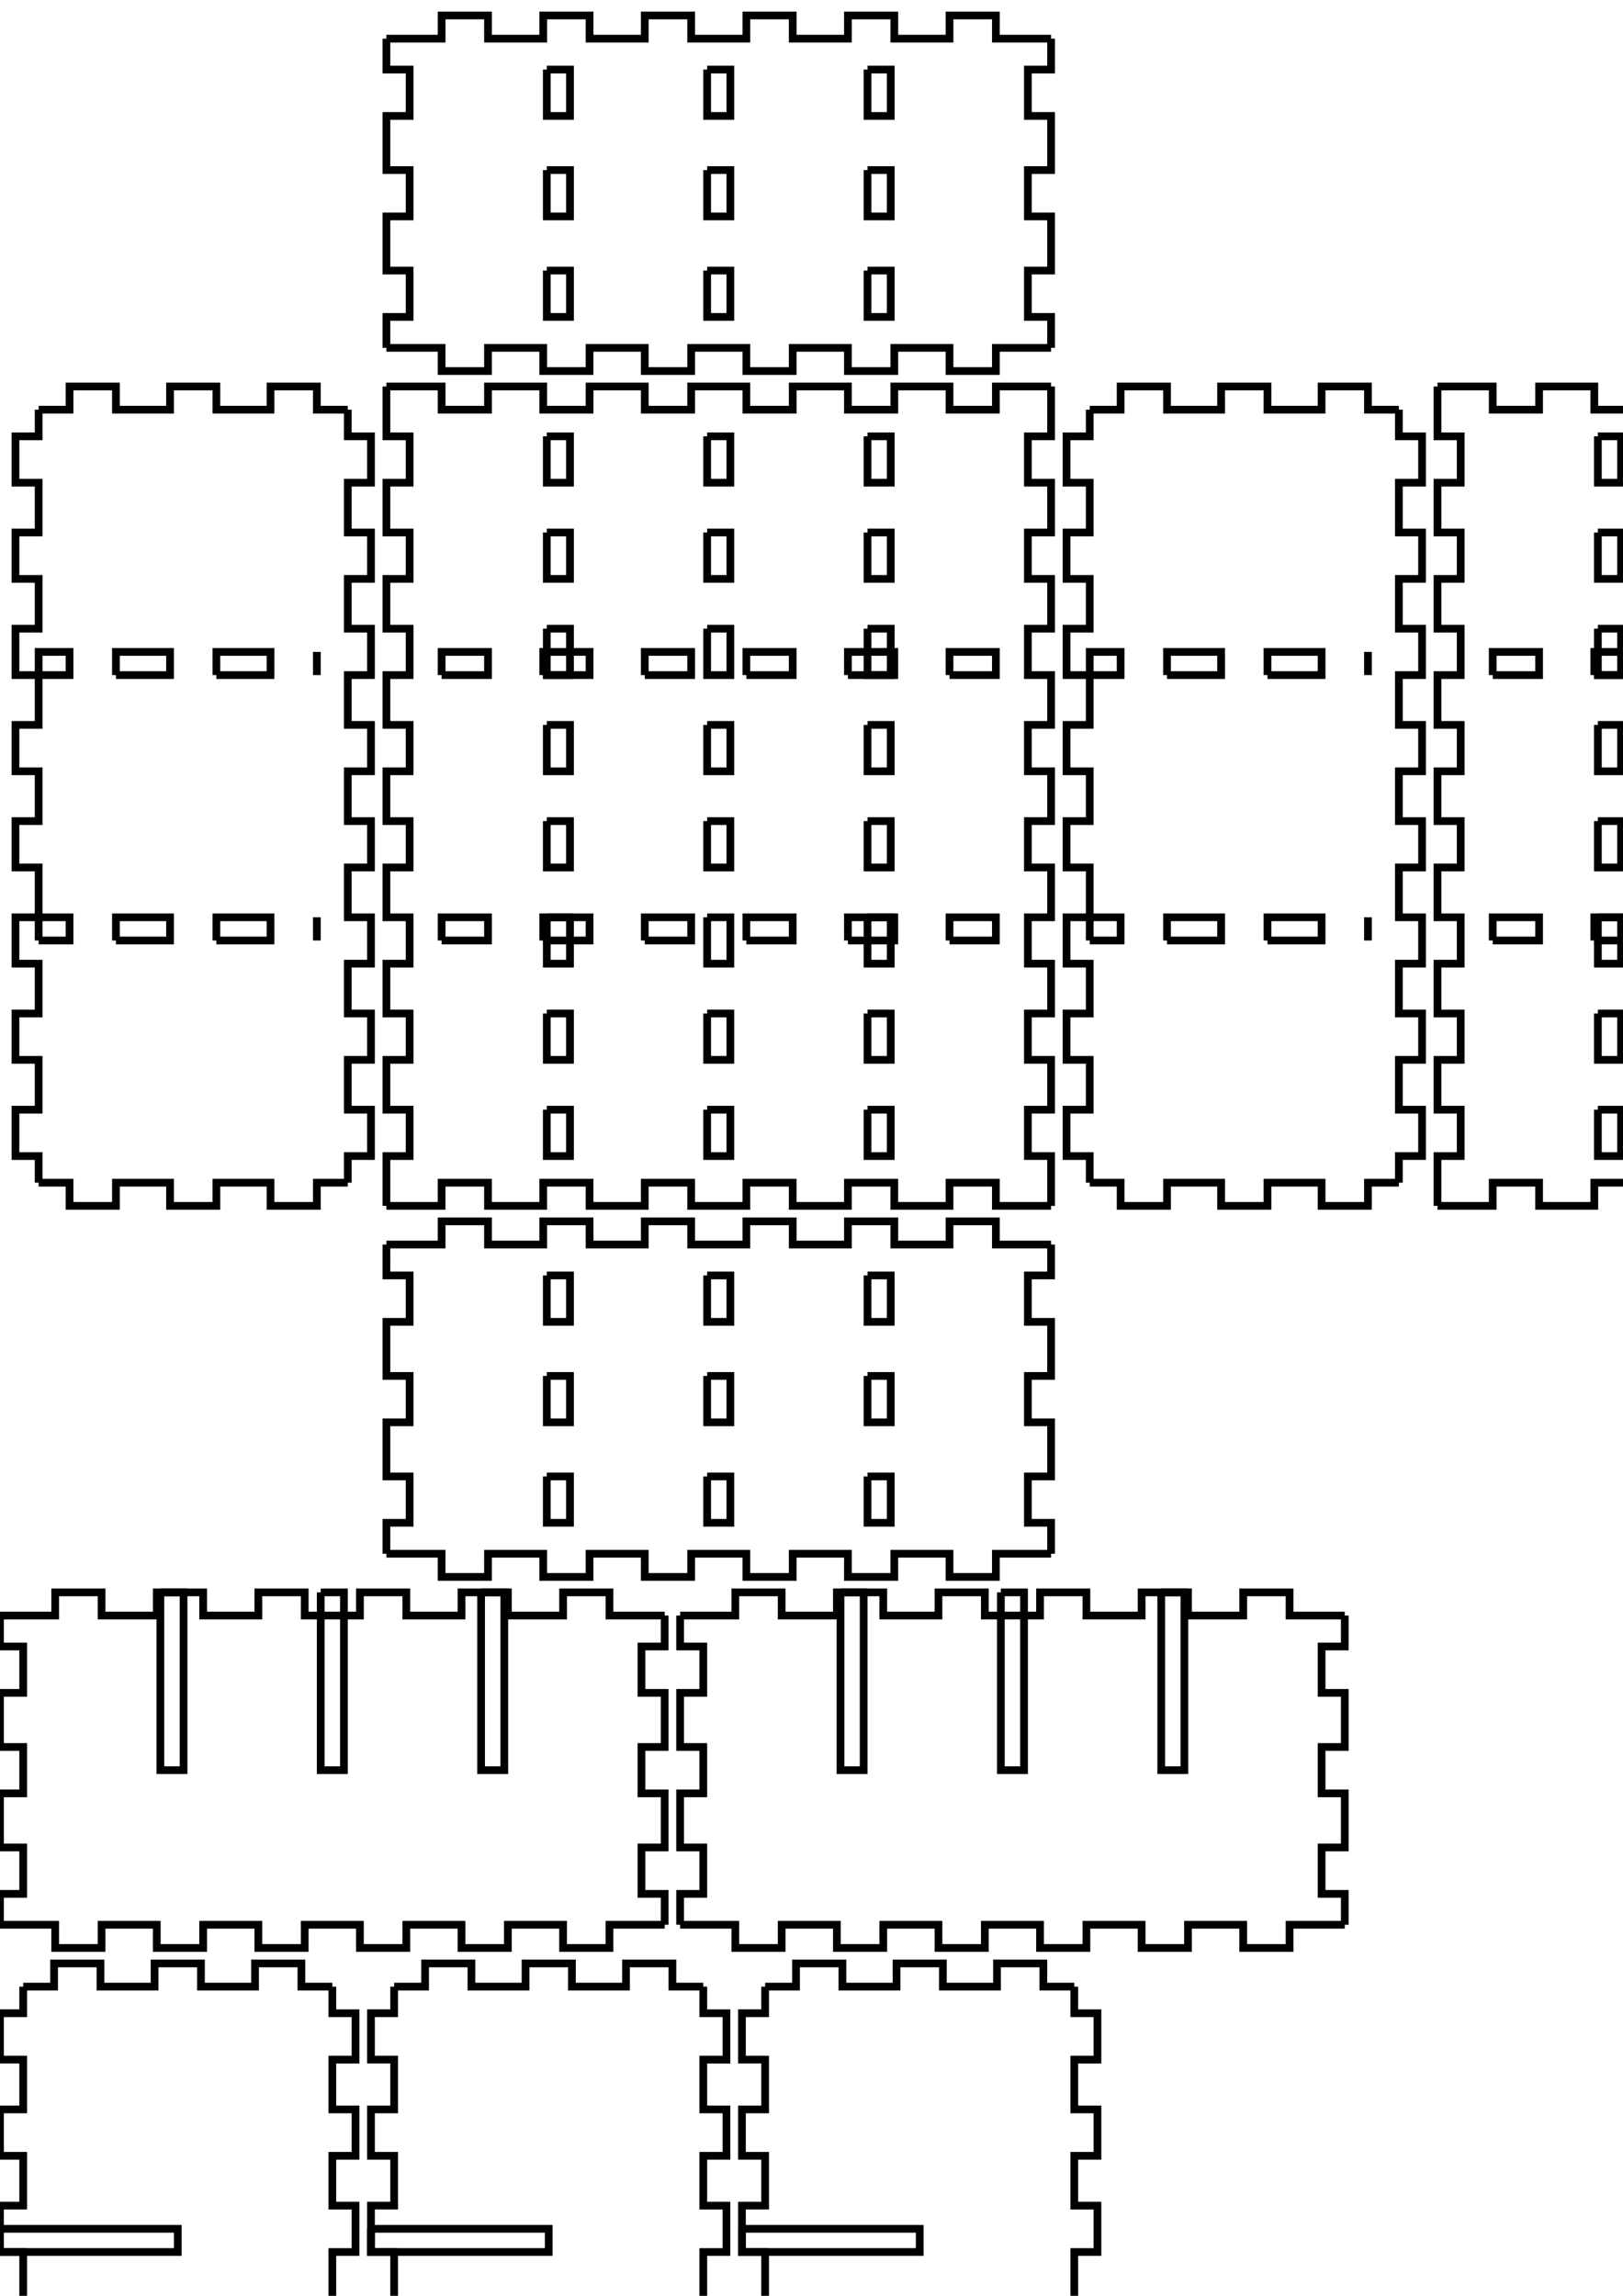 <!-- Created with Inkscape (http://www.inkscape.org/) -->
<svg xmlns:inkscape="http://www.inkscape.org/namespaces/inkscape" xmlns:sodipodi="http://sodipodi.sourceforge.net/DTD/sodipodi-0.dtd" xmlns="http://www.w3.org/2000/svg" xmlns:svg="http://www.w3.org/2000/svg" width="210mm" height="297mm" viewBox="0 0 210 297" version="1.1" id="svg5" inkscape:version="1.1.2 (0a00cf5339, 2022-02-04)" sodipodi:docname="blank.svg">
  <sodipodi:namedview id="namedview7" pagecolor="#ffffff" bordercolor="#666666" borderopacity="1.0" inkscape:pageshadow="2" inkscape:pageopacity="0.0" inkscape:pagecheckerboard="0" inkscape:document-units="mm" showgrid="false" inkscape:zoom="0.64052329" inkscape:cx="397.33138" inkscape:cy="561.25984" inkscape:window-width="2086" inkscape:window-height="1376" inkscape:window-x="0" inkscape:window-y="0" inkscape:window-maximized="1" inkscape:current-layer="layer1"/>
  <defs id="defs2"/>
  <g inkscape:label="Layer 1" inkscape:groupmode="layer" id="layer1">
    <g id="piece_001">
      <path id="side_001" style="fill:none;stroke:#000000;stroke-width:1" d="m 50 161 l 7.143 0 l 0 -3 l 6 0 l 0 3 l 7.143 0 l 0 -3 l 6 0 l 0 3 l 7.143 0 l 0 -3 l 6 0 l 0 3 l 7.143 0 l 0 -3 l 6 0 l 0 3 l 7.143 0 l 0 -3 l 6 0 l 0 3 l 7.143 0 l 0 -3 l 6 0 l 0 3 l 7.143 0"/>
      <path id="side_002" style="fill:none;stroke:#000000;stroke-width:1" d="m 112.25 165 l 0 6 l 3 0 l 0 -6 l -3 0"/>
      <path id="side_003" style="fill:none;stroke:#000000;stroke-width:1" d="m 91.5 165 l 0 6 l 3 0 l 0 -6 l -3 0"/>
      <path id="side_004" style="fill:none;stroke:#000000;stroke-width:1" d="m 70.75 165 l 0 6 l 3 0 l 0 -6 l -3 0"/>
      <path id="side_005" style="fill:none;stroke:#000000;stroke-width:1" d="m 112.25 178 l 0 6 l 3 0 l 0 -6 l -3 0"/>
      <path id="side_006" style="fill:none;stroke:#000000;stroke-width:1" d="m 91.5 178 l 0 6 l 3 0 l 0 -6 l -3 0"/>
      <path id="side_007" style="fill:none;stroke:#000000;stroke-width:1" d="m 70.75 178 l 0 6 l 3 0 l 0 -6 l -3 0"/>
      <path id="side_008" style="fill:none;stroke:#000000;stroke-width:1" d="m 112.25 191 l 0 6 l 3 0 l 0 -6 l -3 0"/>
      <path id="side_009" style="fill:none;stroke:#000000;stroke-width:1" d="m 91.5 191 l 0 6 l 3 0 l 0 -6 l -3 0"/>
      <path id="side_010" style="fill:none;stroke:#000000;stroke-width:1" d="m 70.75 191 l 0 6 l 3 0 l 0 -6 l -3 0"/>
      <path id="side_011" style="fill:none;stroke:#000000;stroke-width:1" d="m 136 161 l 0 4 l -3 0 l 0 6 l 3 0 l 0 7 l -3 0 l 0 6 l 3 0 l 0 7 l -3 0 l 0 6 l 3 0 l 0 4"/>
      <path id="side_012" style="fill:none;stroke:#000000;stroke-width:1" d="m 136 201 l -7.143 0 l 0 3 l -6 0 l 0 -3 l -7.143 0 l 0 3 l -6 0 l 0 -3 l -7.143 0 l 0 3 l -6 0 l 0 -3 l -7.143 0 l 0 3 l -6 0 l 0 -3 l -7.143 0 l 0 3 l -6 0 l 0 -3 l -7.143 0 l 0 3 l -6 0 l 0 -3 l -7.143 0"/>
      <path id="side_013" style="fill:none;stroke:#000000;stroke-width:1" d="m 50 201 l 0 -4 l 3 0 l 0 -6 l -3 0 l 0 -7 l 3 0 l 0 -6 l -3 0 l 0 -7 l 3 0 l 0 -6 l -3 0 l 0 -4"/>
    </g>
    <g id="piece_002">
      <path id="side_014" style="fill:none;stroke:#000000;stroke-width:1" d="m 0 209 l 7.143 0 l 0 -3 l 6 0 l 0 3 l 7.143 0 l 0 -3 l 6 0 l 0 3 l 7.143 0 l 0 -3 l 6 0 l 0 3 l 7.143 0 l 0 -3 l 6 0 l 0 3 l 7.143 0 l 0 -3 l 6 0 l 0 3 l 7.143 0 l 0 -3 l 6 0 l 0 3 l 7.143 0"/>
      <path id="side_015" style="fill:none;stroke:#000000;stroke-width:1" d="m 62.25 206 l 0 23 l 3 0 l 0 -23 l -3 0"/>
      <path id="side_016" style="fill:none;stroke:#000000;stroke-width:1" d="m 41.5 206 l 0 23 l 3 0 l 0 -23 l -3 0"/>
      <path id="side_017" style="fill:none;stroke:#000000;stroke-width:1" d="m 20.75 206 l 0 23 l 3 0 l 0 -23 l -3 0"/>
      <path id="side_018" style="fill:none;stroke:#000000;stroke-width:1" d="m 86 209 l 0 4 l -3 0 l 0 6 l 3 0 l 0 7 l -3 0 l 0 6 l 3 0 l 0 7 l -3 0 l 0 6 l 3 0 l 0 4"/>
      <path id="side_019" style="fill:none;stroke:#000000;stroke-width:1" d="m 86 249 l -7.143 0 l 0 3 l -6 0 l 0 -3 l -7.143 0 l 0 3 l -6 0 l 0 -3 l -7.143 0 l 0 3 l -6 0 l 0 -3 l -7.143 0 l 0 3 l -6 0 l 0 -3 l -7.143 0 l 0 3 l -6 0 l 0 -3 l -7.143 0 l 0 3 l -6 0 l 0 -3 l -7.143 0"/>
      <path id="side_020" style="fill:none;stroke:#000000;stroke-width:1" d="m 0 249 l 0 -4 l 3 0 l 0 -6 l -3 0 l 0 -7 l 3 0 l 0 -6 l -3 0 l 0 -7 l 3 0 l 0 -6 l -3 0 l 0 -4"/>
    </g>
    <g id="piece_003">
      <path id="side_021" style="fill:none;stroke:#000000;stroke-width:1" d="m 88 209 l 7.143 0 l 0 -3 l 6 0 l 0 3 l 7.143 0 l 0 -3 l 6 0 l 0 3 l 7.143 0 l 0 -3 l 6 0 l 0 3 l 7.142 0 l 0 -3 l 6 0 l 0 3 l 7.143 0 l 0 -3 l 6 0 l 0 3 l 7.143 0 l 0 -3 l 6 0 l 0 3 l 7.143 0"/>
      <path id="side_022" style="fill:none;stroke:#000000;stroke-width:1" d="m 150.25 206 l 0 23 l 3 0 l 0 -23 l -3 0"/>
      <path id="side_023" style="fill:none;stroke:#000000;stroke-width:1" d="m 129.5 206 l 0 23 l 3 0 l 0 -23 l -3 0"/>
      <path id="side_024" style="fill:none;stroke:#000000;stroke-width:1" d="m 108.75 206 l 0 23 l 3 0 l 0 -23 l -3 0"/>
      <path id="side_025" style="fill:none;stroke:#000000;stroke-width:1" d="m 174 209 l 0 4 l -3 0 l 0 6 l 3 0 l 0 7 l -3 0 l 0 6 l 3 0 l 0 7 l -3 0 l 0 6 l 3 0 l 0 4"/>
      <path id="side_026" style="fill:none;stroke:#000000;stroke-width:1" d="m 174 249 l -7.143 0 l 0 3 l -6 0 l 0 -3 l -7.143 0 l 0 3 l -6 0 l 0 -3 l -7.143 0 l 0 3 l -6 0 l 0 -3 l -7.142 0 l 0 3 l -6 0 l 0 -3 l -7.143 0 l 0 3 l -6 0 l 0 -3 l -7.143 0 l 0 3 l -6 0 l 0 -3 l -7.143 0"/>
      <path id="side_027" style="fill:none;stroke:#000000;stroke-width:1" d="m 88 249 l 0 -4 l 3 0 l 0 -6 l -3 0 l 0 -7 l 3 0 l 0 -6 l -3 0 l 0 -7 l 3 0 l 0 -6 l -3 0 l 0 -4"/>
    </g>
    <g id="piece_004">
      <path id="side_028" style="fill:none;stroke:#000000;stroke-width:1" d="m 5 87.333 l 4 0 l 0 -3 l -4 0 l 0 3"/>
      <path id="side_029" style="fill:none;stroke:#000000;stroke-width:1" d="m 5 121.667 l 4 0 l 0 -3 l -4 0 l 0 3"/>
      <path id="side_030" style="fill:none;stroke:#000000;stroke-width:1" d="m 15 87.333 l 7 0 l 0 -3 l -7 0 l 0 3"/>
      <path id="side_031" style="fill:none;stroke:#000000;stroke-width:1" d="m 15 121.667 l 7 0 l 0 -3 l -7 0 l 0 3"/>
      <path id="side_032" style="fill:none;stroke:#000000;stroke-width:1" d="m 28 87.333 l 7 0 l 0 -3 l -7 0 l 0 3"/>
      <path id="side_033" style="fill:none;stroke:#000000;stroke-width:1" d="m 28 121.667 l 7 0 l 0 -3 l -7 0 l 0 3"/>
      <path id="side_034" style="fill:none;stroke:#000000;stroke-width:1" d="m 41 84.333 l 0 0 l 0 3 l 0 0 l 0 -3"/>
      <path id="side_035" style="fill:none;stroke:#000000;stroke-width:1" d="m 41 118.667 l 0 0 l 0 3 l 0 0 l 0 -3"/>
      <path id="side_036" style="fill:none;stroke:#000000;stroke-width:1" d="m 5 53 l 4 0 l 0 -3 l 6 0 l 0 3 l 7 0 l 0 -3 l 6 0 l 0 3 l 7 0 l 0 -3 l 6 0 l 0 3 l 4 0"/>
      <path id="side_037" style="fill:none;stroke:#000000;stroke-width:1" d="m 45 53 l 0 3.444 l 3 0 l 0 6 l -3 0 l 0 6.444 l 3 0 l 0 6 l -3 0 l 0 6.444 l 3 0 l 0 6 l -3 0 l 0 6.444 l 3 0 l 0 6 l -3 0 l 0 6.444 l 3 0 l 0 6 l -3 0 l 0 6.445 l 3 0 l 0 6 l -3 0 l 0 6.444 l 3 0 l 0 6 l -3 0 l 0 6.445 l 3 0 l 0 6 l -3 0 l 0 3.444"/>
      <path id="side_038" style="fill:none;stroke:#000000;stroke-width:1" d="m 45 153 l -4 0 l 0 3 l -6 0 l 0 -3 l -7 0 l 0 3 l -6 0 l 0 -3 l -7 0 l 0 3 l -6 0 l 0 -3 l -4 0"/>
      <path id="side_039" style="fill:none;stroke:#000000;stroke-width:1" d="m 5 153 l 0 -3.444 l -3 0 l 0 -6 l 3 0 l 0 -6.445 l -3 0 l 0 -6 l 3 0 l 0 -6.444 l -3 0 l 0 -6 l 3 0 l 0 -6.445 l -3 0 l 0 -6 l 3 0 l 0 -6.444 l -3 0 l 0 -6 l 3 0 l 0 -6.444 l -3 0 l 0 -6 l 3 0 l 0 -6.444 l -3 0 l 0 -6 l 3 0 l 0 -6.444 l -3 0 l 0 -6 l 3 0 l 0 -3.444"/>
    </g>
    <g id="piece_005">
      <path id="side_040" style="fill:none;stroke:#000000;stroke-width:1" d="m 0 288.333 l 23 0 l 0 3 l -23 0 l 0 -3"/>
      <path id="side_041" style="fill:none;stroke:#000000;stroke-width:1" d="m 0 322.667 l 23 0 l 0 3 l -23 0 l 0 -3"/>
      <path id="side_042" style="fill:none;stroke:#000000;stroke-width:1" d="m 3 257 l 4 0 l 0 -3 l 6 0 l 0 3 l 7 0 l 0 -3 l 6 0 l 0 3 l 7 0 l 0 -3 l 6 0 l 0 3 l 4 0"/>
      <path id="side_043" style="fill:none;stroke:#000000;stroke-width:1" d="m 43 257 l 0 3.444 l 3 0 l 0 6 l -3 0 l 0 6.445 l 3 0 l 0 6 l -3 0 l 0 6.444 l 3 0 l 0 6 l -3 0 l 0 6.445 l 3 0 l 0 6 l -3 0 l 0 6.444 l 3 0 l 0 6 l -3 0 l 0 6.445 l 3 0 l 0 6 l -3 0 l 0 6.444 l 3 0 l 0 6 l -3 0 l 0 6.445 l 3 0 l 0 6 l -3 0 l 0 3.444"/>
      <path id="side_044" style="fill:none;stroke:#000000;stroke-width:1" d="m 43 357 l -4 0 l 0 3 l -6 0 l 0 -3 l -7 0 l 0 3 l -6 0 l 0 -3 l -7 0 l 0 3 l -6 0 l 0 -3 l -4 0"/>
      <path id="side_045" style="fill:none;stroke:#000000;stroke-width:1" d="m 3 357 l 0 -3.444 l -3 0 l 0 -6 l 3 0 l 0 -6.445 l -3 0 l 0 -6 l 3 0 l 0 -6.444 l -3 0 l 0 -6 l 3 0 l 0 -6.445 l -3 0 l 0 -6 l 3 0 l 0 -6.444 l -3 0 l 0 -6 l 3 0 l 0 -6.445 l -3 0 l 0 -6 l 3 0 l 0 -6.444 l -3 0 l 0 -6 l 3 0 l 0 -6.445 l -3 0 l 0 -6 l 3 0 l 0 -3.444"/>
    </g>
    <g id="piece_006">
      <path id="side_046" style="fill:none;stroke:#000000;stroke-width:1" d="m 48 288.333 l 23 0 l 0 3 l -23 0 l 0 -3"/>
      <path id="side_047" style="fill:none;stroke:#000000;stroke-width:1" d="m 48 322.667 l 23 0 l 0 3 l -23 0 l 0 -3"/>
      <path id="side_048" style="fill:none;stroke:#000000;stroke-width:1" d="m 51 257 l 4 0 l 0 -3 l 6 0 l 0 3 l 7 0 l 0 -3 l 6 0 l 0 3 l 7 0 l 0 -3 l 6 0 l 0 3 l 4 0"/>
      <path id="side_049" style="fill:none;stroke:#000000;stroke-width:1" d="m 91 257 l 0 3.444 l 3 0 l 0 6 l -3 0 l 0 6.445 l 3 0 l 0 6 l -3 0 l 0 6.444 l 3 0 l 0 6 l -3 0 l 0 6.445 l 3 0 l 0 6 l -3 0 l 0 6.444 l 3 0 l 0 6 l -3 0 l 0 6.445 l 3 0 l 0 6 l -3 0 l 0 6.444 l 3 0 l 0 6 l -3 0 l 0 6.445 l 3 0 l 0 6 l -3 0 l 0 3.444"/>
      <path id="side_050" style="fill:none;stroke:#000000;stroke-width:1" d="m 91 357 l -4 0 l 0 3 l -6 0 l 0 -3 l -7 0 l 0 3 l -6 0 l 0 -3 l -7 0 l 0 3 l -6 0 l 0 -3 l -4 0"/>
      <path id="side_051" style="fill:none;stroke:#000000;stroke-width:1" d="m 51 357 l 0 -3.444 l -3 0 l 0 -6 l 3 0 l 0 -6.445 l -3 0 l 0 -6 l 3 0 l 0 -6.444 l -3 0 l 0 -6 l 3 0 l 0 -6.445 l -3 0 l 0 -6 l 3 0 l 0 -6.444 l -3 0 l 0 -6 l 3 0 l 0 -6.445 l -3 0 l 0 -6 l 3 0 l 0 -6.444 l -3 0 l 0 -6 l 3 0 l 0 -6.445 l -3 0 l 0 -6 l 3 0 l 0 -3.444"/>
    </g>
    <g id="piece_007">
      <path id="side_052" style="fill:none;stroke:#000000;stroke-width:1" d="m 96 288.333 l 23 0 l 0 3 l -23 0 l 0 -3"/>
      <path id="side_053" style="fill:none;stroke:#000000;stroke-width:1" d="m 96 322.667 l 23 0 l 0 3 l -23 0 l 0 -3"/>
      <path id="side_054" style="fill:none;stroke:#000000;stroke-width:1" d="m 99 257 l 4 0 l 0 -3 l 6 0 l 0 3 l 7 0 l 0 -3 l 6 0 l 0 3 l 7 0 l 0 -3 l 6 0 l 0 3 l 4 0"/>
      <path id="side_055" style="fill:none;stroke:#000000;stroke-width:1" d="m 139 257 l 0 3.444 l 3 0 l 0 6 l -3 0 l 0 6.445 l 3 0 l 0 6 l -3 0 l 0 6.444 l 3 0 l 0 6 l -3 0 l 0 6.445 l 3 0 l 0 6 l -3 0 l 0 6.444 l 3 0 l 0 6 l -3 0 l 0 6.445 l 3 0 l 0 6 l -3 0 l 0 6.444 l 3 0 l 0 6 l -3 0 l 0 6.445 l 3 0 l 0 6 l -3 0 l 0 3.444"/>
      <path id="side_056" style="fill:none;stroke:#000000;stroke-width:1" d="m 139 357 l -4 0 l 0 3 l -6 0 l 0 -3 l -7 0 l 0 3 l -6 0 l 0 -3 l -7 0 l 0 3 l -6 0 l 0 -3 l -4 0"/>
      <path id="side_057" style="fill:none;stroke:#000000;stroke-width:1" d="m 99 357 l 0 -3.444 l -3 0 l 0 -6 l 3 0 l 0 -6.445 l -3 0 l 0 -6 l 3 0 l 0 -6.444 l -3 0 l 0 -6 l 3 0 l 0 -6.445 l -3 0 l 0 -6 l 3 0 l 0 -6.444 l -3 0 l 0 -6 l 3 0 l 0 -6.445 l -3 0 l 0 -6 l 3 0 l 0 -6.444 l -3 0 l 0 -6 l 3 0 l 0 -6.445 l -3 0 l 0 -6 l 3 0 l 0 -3.444"/>
    </g>
    <g id="piece_008">
      <path id="side_058" style="fill:none;stroke:#000000;stroke-width:1" d="m 57.143 87.333 l 6 0 l 0 -3 l -6 0 l 0 3"/>
      <path id="side_059" style="fill:none;stroke:#000000;stroke-width:1" d="m 57.143 121.667 l 6 0 l 0 -3 l -6 0 l 0 3"/>
      <path id="side_060" style="fill:none;stroke:#000000;stroke-width:1" d="m 70.286 87.333 l 6 0 l 0 -3 l -6 0 l 0 3"/>
      <path id="side_061" style="fill:none;stroke:#000000;stroke-width:1" d="m 70.286 121.667 l 6 0 l 0 -3 l -6 0 l 0 3"/>
      <path id="side_062" style="fill:none;stroke:#000000;stroke-width:1" d="m 83.429 87.333 l 6 0 l 0 -3 l -6 0 l 0 3"/>
      <path id="side_063" style="fill:none;stroke:#000000;stroke-width:1" d="m 83.429 121.667 l 6 0 l 0 -3 l -6 0 l 0 3"/>
      <path id="side_064" style="fill:none;stroke:#000000;stroke-width:1" d="m 96.571 87.333 l 6 0 l 0 -3 l -6 0 l 0 3"/>
      <path id="side_065" style="fill:none;stroke:#000000;stroke-width:1" d="m 96.571 121.667 l 6 0 l 0 -3 l -6 0 l 0 3"/>
      <path id="side_066" style="fill:none;stroke:#000000;stroke-width:1" d="m 109.714 87.333 l 6 0 l 0 -3 l -6 0 l 0 3"/>
      <path id="side_067" style="fill:none;stroke:#000000;stroke-width:1" d="m 109.714 121.667 l 6 0 l 0 -3 l -6 0 l 0 3"/>
      <path id="side_068" style="fill:none;stroke:#000000;stroke-width:1" d="m 122.857 87.333 l 6 0 l 0 -3 l -6 0 l 0 3"/>
      <path id="side_069" style="fill:none;stroke:#000000;stroke-width:1" d="m 122.857 121.667 l 6 0 l 0 -3 l -6 0 l 0 3"/>
      <path id="side_070" style="fill:none;stroke:#000000;stroke-width:1" d="m 50 50 l 7.143 0 l 0 3 l 6 0 l 0 -3 l 7.143 0 l 0 3 l 6 0 l 0 -3 l 7.143 0 l 0 3 l 6 0 l 0 -3 l 7.143 0 l 0 3 l 6 0 l 0 -3 l 7.143 0 l 0 3 l 6 0 l 0 -3 l 7.143 0 l 0 3 l 6 0 l 0 -3 l 7.143 0"/>
      <path id="side_071" style="fill:none;stroke:#000000;stroke-width:1" d="m 112.25 56.444 l 0 6 l 3 0 l 0 -6 l -3 0"/>
      <path id="side_072" style="fill:none;stroke:#000000;stroke-width:1" d="m 91.5 56.444 l 0 6 l 3 0 l 0 -6 l -3 0"/>
      <path id="side_073" style="fill:none;stroke:#000000;stroke-width:1" d="m 70.75 56.444 l 0 6 l 3 0 l 0 -6 l -3 0"/>
      <path id="side_074" style="fill:none;stroke:#000000;stroke-width:1" d="m 112.25 68.889 l 0 6 l 3 0 l 0 -6 l -3 0"/>
      <path id="side_075" style="fill:none;stroke:#000000;stroke-width:1" d="m 91.5 68.889 l 0 6 l 3 0 l 0 -6 l -3 0"/>
      <path id="side_076" style="fill:none;stroke:#000000;stroke-width:1" d="m 70.75 68.889 l 0 6 l 3 0 l 0 -6 l -3 0"/>
      <path id="side_077" style="fill:none;stroke:#000000;stroke-width:1" d="m 112.25 81.333 l 0 6 l 3 0 l 0 -6 l -3 0"/>
      <path id="side_078" style="fill:none;stroke:#000000;stroke-width:1" d="m 91.5 81.333 l 0 6 l 3 0 l 0 -6 l -3 0"/>
      <path id="side_079" style="fill:none;stroke:#000000;stroke-width:1" d="m 70.75 81.333 l 0 6 l 3 0 l 0 -6 l -3 0"/>
      <path id="side_080" style="fill:none;stroke:#000000;stroke-width:1" d="m 112.25 93.778 l 0 6 l 3 0 l 0 -6 l -3 0"/>
      <path id="side_081" style="fill:none;stroke:#000000;stroke-width:1" d="m 91.5 93.778 l 0 6 l 3 0 l 0 -6 l -3 0"/>
      <path id="side_082" style="fill:none;stroke:#000000;stroke-width:1" d="m 70.75 93.778 l 0 6 l 3 0 l 0 -6 l -3 0"/>
      <path id="side_083" style="fill:none;stroke:#000000;stroke-width:1" d="m 112.25 106.222 l 0 6 l 3 0 l 0 -6 l -3 0"/>
      <path id="side_084" style="fill:none;stroke:#000000;stroke-width:1" d="m 91.5 106.222 l 0 6 l 3 0 l 0 -6 l -3 0"/>
      <path id="side_085" style="fill:none;stroke:#000000;stroke-width:1" d="m 70.75 106.222 l 0 6 l 3 0 l 0 -6 l -3 0"/>
      <path id="side_086" style="fill:none;stroke:#000000;stroke-width:1" d="m 112.25 118.667 l 0 6 l 3 0 l 0 -6 l -3 0"/>
      <path id="side_087" style="fill:none;stroke:#000000;stroke-width:1" d="m 91.5 118.667 l 0 6 l 3 0 l 0 -6 l -3 0"/>
      <path id="side_088" style="fill:none;stroke:#000000;stroke-width:1" d="m 70.75 118.667 l 0 6 l 3 0 l 0 -6 l -3 0"/>
      <path id="side_089" style="fill:none;stroke:#000000;stroke-width:1" d="m 112.25 131.111 l 0 6 l 3 0 l 0 -6 l -3 0"/>
      <path id="side_090" style="fill:none;stroke:#000000;stroke-width:1" d="m 91.5 131.111 l 0 6 l 3 0 l 0 -6 l -3 0"/>
      <path id="side_091" style="fill:none;stroke:#000000;stroke-width:1" d="m 70.75 131.111 l 0 6 l 3 0 l 0 -6 l -3 0"/>
      <path id="side_092" style="fill:none;stroke:#000000;stroke-width:1" d="m 112.25 143.556 l 0 6 l 3 0 l 0 -6 l -3 0"/>
      <path id="side_093" style="fill:none;stroke:#000000;stroke-width:1" d="m 91.5 143.556 l 0 6 l 3 0 l 0 -6 l -3 0"/>
      <path id="side_094" style="fill:none;stroke:#000000;stroke-width:1" d="m 70.75 143.556 l 0 6 l 3 0 l 0 -6 l -3 0"/>
      <path id="side_095" style="fill:none;stroke:#000000;stroke-width:1" d="m 136 50 l 0 6.444 l -3 0 l 0 6 l 3 0 l 0 6.444 l -3 0 l 0 6 l 3 0 l 0 6.444 l -3 0 l 0 6 l 3 0 l 0 6.444 l -3 0 l 0 6 l 3 0 l 0 6.444 l -3 0 l 0 6 l 3 0 l 0 6.445 l -3 0 l 0 6 l 3 0 l 0 6.444 l -3 0 l 0 6 l 3 0 l 0 6.445 l -3 0 l 0 6 l 3 0 l 0 6.444"/>
      <path id="side_096" style="fill:none;stroke:#000000;stroke-width:1" d="m 136 156 l -7.143 0 l 0 -3 l -6 0 l 0 3 l -7.143 0 l 0 -3 l -6 0 l 0 3 l -7.143 0 l 0 -3 l -6 0 l 0 3 l -7.143 0 l 0 -3 l -6 0 l 0 3 l -7.143 0 l 0 -3 l -6 0 l 0 3 l -7.143 0 l 0 -3 l -6 0 l 0 3 l -7.143 0"/>
      <path id="side_097" style="fill:none;stroke:#000000;stroke-width:1" d="m 50 156 l 0 -6.444 l 3 0 l 0 -6 l -3 0 l 0 -6.445 l 3 0 l 0 -6 l -3 0 l 0 -6.444 l 3 0 l 0 -6 l -3 0 l 0 -6.445 l 3 0 l 0 -6 l -3 0 l 0 -6.444 l 3 0 l 0 -6 l -3 0 l 0 -6.444 l 3 0 l 0 -6 l -3 0 l 0 -6.444 l 3 0 l 0 -6 l -3 0 l 0 -6.444 l 3 0 l 0 -6 l -3 0 l 0 -6.444"/>
    </g>
    <g id="piece_009">
      <path id="side_098" style="fill:none;stroke:#000000;stroke-width:1" d="m 141 87.333 l 4 0 l 0 -3 l -4 0 l 0 3"/>
      <path id="side_099" style="fill:none;stroke:#000000;stroke-width:1" d="m 141 121.667 l 4 0 l 0 -3 l -4 0 l 0 3"/>
      <path id="side_100" style="fill:none;stroke:#000000;stroke-width:1" d="m 151 87.333 l 7 0 l 0 -3 l -7 0 l 0 3"/>
      <path id="side_101" style="fill:none;stroke:#000000;stroke-width:1" d="m 151 121.667 l 7 0 l 0 -3 l -7 0 l 0 3"/>
      <path id="side_102" style="fill:none;stroke:#000000;stroke-width:1" d="m 164 87.333 l 7 0 l 0 -3 l -7 0 l 0 3"/>
      <path id="side_103" style="fill:none;stroke:#000000;stroke-width:1" d="m 164 121.667 l 7 0 l 0 -3 l -7 0 l 0 3"/>
      <path id="side_104" style="fill:none;stroke:#000000;stroke-width:1" d="m 177 84.333 l 0 0 l 0 3 l 0 0 l 0 -3"/>
      <path id="side_105" style="fill:none;stroke:#000000;stroke-width:1" d="m 177 118.667 l 0 0 l 0 3 l 0 0 l 0 -3"/>
      <path id="side_106" style="fill:none;stroke:#000000;stroke-width:1" d="m 141 53 l 4 0 l 0 -3 l 6 0 l 0 3 l 7 0 l 0 -3 l 6 0 l 0 3 l 7 0 l 0 -3 l 6 0 l 0 3 l 4 0"/>
      <path id="side_107" style="fill:none;stroke:#000000;stroke-width:1" d="m 181 53 l 0 3.444 l 3 0 l 0 6 l -3 0 l 0 6.444 l 3 0 l 0 6 l -3 0 l 0 6.444 l 3 0 l 0 6 l -3 0 l 0 6.444 l 3 0 l 0 6 l -3 0 l 0 6.444 l 3 0 l 0 6 l -3 0 l 0 6.445 l 3 0 l 0 6 l -3 0 l 0 6.444 l 3 0 l 0 6 l -3 0 l 0 6.445 l 3 0 l 0 6 l -3 0 l 0 3.444"/>
      <path id="side_108" style="fill:none;stroke:#000000;stroke-width:1" d="m 181 153 l -4 0 l 0 3 l -6 0 l 0 -3 l -7 0 l 0 3 l -6 0 l 0 -3 l -7 0 l 0 3 l -6 0 l 0 -3 l -4 0"/>
      <path id="side_109" style="fill:none;stroke:#000000;stroke-width:1" d="m 141 153 l 0 -3.444 l -3 0 l 0 -6 l 3 0 l 0 -6.445 l -3 0 l 0 -6 l 3 0 l 0 -6.444 l -3 0 l 0 -6 l 3 0 l 0 -6.445 l -3 0 l 0 -6 l 3 0 l 0 -6.444 l -3 0 l 0 -6 l 3 0 l 0 -6.444 l -3 0 l 0 -6 l 3 0 l 0 -6.444 l -3 0 l 0 -6 l 3 0 l 0 -6.444 l -3 0 l 0 -6 l 3 0 l 0 -3.444"/>
    </g>
    <g id="piece_010">
      <path id="side_110" style="fill:none;stroke:#000000;stroke-width:1" d="m 193.143 87.333 l 6 0 l 0 -3 l -6 0 l 0 3"/>
      <path id="side_111" style="fill:none;stroke:#000000;stroke-width:1" d="m 193.143 121.667 l 6 0 l 0 -3 l -6 0 l 0 3"/>
      <path id="side_112" style="fill:none;stroke:#000000;stroke-width:1" d="m 206.286 87.333 l 6 0 l 0 -3 l -6 0 l 0 3"/>
      <path id="side_113" style="fill:none;stroke:#000000;stroke-width:1" d="m 206.286 121.667 l 6 0 l 0 -3 l -6 0 l 0 3"/>
      <path id="side_114" style="fill:none;stroke:#000000;stroke-width:1" d="m 219.429 87.333 l 6 0 l 0 -3 l -6 0 l 0 3"/>
      <path id="side_115" style="fill:none;stroke:#000000;stroke-width:1" d="m 219.429 121.667 l 6 0 l 0 -3 l -6 0 l 0 3"/>
      <path id="side_116" style="fill:none;stroke:#000000;stroke-width:1" d="m 232.571 87.333 l 6 0 l 0 -3 l -6 0 l 0 3"/>
      <path id="side_117" style="fill:none;stroke:#000000;stroke-width:1" d="m 232.571 121.667 l 6 0 l 0 -3 l -6 0 l 0 3"/>
      <path id="side_118" style="fill:none;stroke:#000000;stroke-width:1" d="m 245.714 87.333 l 6 0 l 0 -3 l -6 0 l 0 3"/>
      <path id="side_119" style="fill:none;stroke:#000000;stroke-width:1" d="m 245.714 121.667 l 6 0 l 0 -3 l -6 0 l 0 3"/>
      <path id="side_120" style="fill:none;stroke:#000000;stroke-width:1" d="m 258.857 87.333 l 6 0 l 0 -3 l -6 0 l 0 3"/>
      <path id="side_121" style="fill:none;stroke:#000000;stroke-width:1" d="m 258.857 121.667 l 6 0 l 0 -3 l -6 0 l 0 3"/>
      <path id="side_122" style="fill:none;stroke:#000000;stroke-width:1" d="m 186 50 l 7.143 0 l 0 3 l 6 0 l 0 -3 l 7.143 0 l 0 3 l 6 0 l 0 -3 l 7.143 0 l 0 3 l 6 0 l 0 -3 l 7.142 0 l 0 3 l 6 0 l 0 -3 l 7.143 0 l 0 3 l 6 0 l 0 -3 l 7.143 0 l 0 3 l 6 0 l 0 -3 l 7.143 0"/>
      <path id="side_123" style="fill:none;stroke:#000000;stroke-width:1" d="m 248.25 56.444 l 0 6 l 3 0 l 0 -6 l -3 0"/>
      <path id="side_124" style="fill:none;stroke:#000000;stroke-width:1" d="m 227.5 56.444 l 0 6 l 3 0 l 0 -6 l -3 0"/>
      <path id="side_125" style="fill:none;stroke:#000000;stroke-width:1" d="m 206.75 56.444 l 0 6 l 3 0 l 0 -6 l -3 0"/>
      <path id="side_126" style="fill:none;stroke:#000000;stroke-width:1" d="m 248.25 68.889 l 0 6 l 3 0 l 0 -6 l -3 0"/>
      <path id="side_127" style="fill:none;stroke:#000000;stroke-width:1" d="m 227.5 68.889 l 0 6 l 3 0 l 0 -6 l -3 0"/>
      <path id="side_128" style="fill:none;stroke:#000000;stroke-width:1" d="m 206.75 68.889 l 0 6 l 3 0 l 0 -6 l -3 0"/>
      <path id="side_129" style="fill:none;stroke:#000000;stroke-width:1" d="m 248.25 81.333 l 0 6 l 3 0 l 0 -6 l -3 0"/>
      <path id="side_130" style="fill:none;stroke:#000000;stroke-width:1" d="m 227.5 81.333 l 0 6 l 3 0 l 0 -6 l -3 0"/>
      <path id="side_131" style="fill:none;stroke:#000000;stroke-width:1" d="m 206.75 81.333 l 0 6 l 3 0 l 0 -6 l -3 0"/>
      <path id="side_132" style="fill:none;stroke:#000000;stroke-width:1" d="m 248.25 93.778 l 0 6 l 3 0 l 0 -6 l -3 0"/>
      <path id="side_133" style="fill:none;stroke:#000000;stroke-width:1" d="m 227.5 93.778 l 0 6 l 3 0 l 0 -6 l -3 0"/>
      <path id="side_134" style="fill:none;stroke:#000000;stroke-width:1" d="m 206.75 93.778 l 0 6 l 3 0 l 0 -6 l -3 0"/>
      <path id="side_135" style="fill:none;stroke:#000000;stroke-width:1" d="m 248.25 106.222 l 0 6 l 3 0 l 0 -6 l -3 0"/>
      <path id="side_136" style="fill:none;stroke:#000000;stroke-width:1" d="m 227.5 106.222 l 0 6 l 3 0 l 0 -6 l -3 0"/>
      <path id="side_137" style="fill:none;stroke:#000000;stroke-width:1" d="m 206.75 106.222 l 0 6 l 3 0 l 0 -6 l -3 0"/>
      <path id="side_138" style="fill:none;stroke:#000000;stroke-width:1" d="m 248.25 118.667 l 0 6 l 3 0 l 0 -6 l -3 0"/>
      <path id="side_139" style="fill:none;stroke:#000000;stroke-width:1" d="m 227.5 118.667 l 0 6 l 3 0 l 0 -6 l -3 0"/>
      <path id="side_140" style="fill:none;stroke:#000000;stroke-width:1" d="m 206.75 118.667 l 0 6 l 3 0 l 0 -6 l -3 0"/>
      <path id="side_141" style="fill:none;stroke:#000000;stroke-width:1" d="m 248.25 131.111 l 0 6 l 3 0 l 0 -6 l -3 0"/>
      <path id="side_142" style="fill:none;stroke:#000000;stroke-width:1" d="m 227.5 131.111 l 0 6 l 3 0 l 0 -6 l -3 0"/>
      <path id="side_143" style="fill:none;stroke:#000000;stroke-width:1" d="m 206.75 131.111 l 0 6 l 3 0 l 0 -6 l -3 0"/>
      <path id="side_144" style="fill:none;stroke:#000000;stroke-width:1" d="m 248.25 143.556 l 0 6 l 3 0 l 0 -6 l -3 0"/>
      <path id="side_145" style="fill:none;stroke:#000000;stroke-width:1" d="m 227.5 143.556 l 0 6 l 3 0 l 0 -6 l -3 0"/>
      <path id="side_146" style="fill:none;stroke:#000000;stroke-width:1" d="m 206.75 143.556 l 0 6 l 3 0 l 0 -6 l -3 0"/>
      <path id="side_147" style="fill:none;stroke:#000000;stroke-width:1" d="m 272 50 l 0 6.444 l -3 0 l 0 6 l 3 0 l 0 6.444 l -3 0 l 0 6 l 3 0 l 0 6.444 l -3 0 l 0 6 l 3 0 l 0 6.444 l -3 0 l 0 6 l 3 0 l 0 6.444 l -3 0 l 0 6 l 3 0 l 0 6.445 l -3 0 l 0 6 l 3 0 l 0 6.444 l -3 0 l 0 6 l 3 0 l 0 6.445 l -3 0 l 0 6 l 3 0 l 0 6.444"/>
      <path id="side_148" style="fill:none;stroke:#000000;stroke-width:1" d="m 272 156 l -7.143 0 l 0 -3 l -6 0 l 0 3 l -7.143 0 l 0 -3 l -6 0 l 0 3 l -7.143 0 l 0 -3 l -6 0 l 0 3 l -7.142 0 l 0 -3 l -6 0 l 0 3 l -7.143 0 l 0 -3 l -6 0 l 0 3 l -7.143 0 l 0 -3 l -6 0 l 0 3 l -7.143 0"/>
      <path id="side_149" style="fill:none;stroke:#000000;stroke-width:1" d="m 186 156 l 0 -6.444 l 3 0 l 0 -6 l -3 0 l 0 -6.445 l 3 0 l 0 -6 l -3 0 l 0 -6.444 l 3 0 l 0 -6 l -3 0 l 0 -6.445 l 3 0 l 0 -6 l -3 0 l 0 -6.444 l 3 0 l 0 -6 l -3 0 l 0 -6.444 l 3 0 l 0 -6 l -3 0 l 0 -6.444 l 3 0 l 0 -6 l -3 0 l 0 -6.444 l 3 0 l 0 -6 l -3 0 l 0 -6.444"/>
    </g>
    <g id="piece_011">
      <path id="side_150" style="fill:none;stroke:#000000;stroke-width:1" d="m 50 5 l 7.143 0 l 0 -3 l 6 0 l 0 3 l 7.143 0 l 0 -3 l 6 0 l 0 3 l 7.143 0 l 0 -3 l 6 0 l 0 3 l 7.143 0 l 0 -3 l 6 0 l 0 3 l 7.143 0 l 0 -3 l 6 0 l 0 3 l 7.143 0 l 0 -3 l 6 0 l 0 3 l 7.143 0"/>
      <path id="side_151" style="fill:none;stroke:#000000;stroke-width:1" d="m 112.25 9 l 0 6 l 3 0 l 0 -6 l -3 0"/>
      <path id="side_152" style="fill:none;stroke:#000000;stroke-width:1" d="m 91.5 9 l 0 6 l 3 0 l 0 -6 l -3 0"/>
      <path id="side_153" style="fill:none;stroke:#000000;stroke-width:1" d="m 70.75 9 l 0 6 l 3 0 l 0 -6 l -3 0"/>
      <path id="side_154" style="fill:none;stroke:#000000;stroke-width:1" d="m 112.25 22 l 0 6 l 3 0 l 0 -6 l -3 0"/>
      <path id="side_155" style="fill:none;stroke:#000000;stroke-width:1" d="m 91.5 22 l 0 6 l 3 0 l 0 -6 l -3 0"/>
      <path id="side_156" style="fill:none;stroke:#000000;stroke-width:1" d="m 70.75 22 l 0 6 l 3 0 l 0 -6 l -3 0"/>
      <path id="side_157" style="fill:none;stroke:#000000;stroke-width:1" d="m 112.25 35 l 0 6 l 3 0 l 0 -6 l -3 0"/>
      <path id="side_158" style="fill:none;stroke:#000000;stroke-width:1" d="m 91.5 35 l 0 6 l 3 0 l 0 -6 l -3 0"/>
      <path id="side_159" style="fill:none;stroke:#000000;stroke-width:1" d="m 70.75 35 l 0 6 l 3 0 l 0 -6 l -3 0"/>
      <path id="side_160" style="fill:none;stroke:#000000;stroke-width:1" d="m 136 5 l 0 4 l -3 0 l 0 6 l 3 0 l 0 7 l -3 0 l 0 6 l 3 0 l 0 7 l -3 0 l 0 6 l 3 0 l 0 4"/>
      <path id="side_161" style="fill:none;stroke:#000000;stroke-width:1" d="m 136 45 l -7.143 0 l 0 3 l -6 0 l 0 -3 l -7.143 0 l 0 3 l -6 0 l 0 -3 l -7.143 0 l 0 3 l -6 0 l 0 -3 l -7.143 0 l 0 3 l -6 0 l 0 -3 l -7.143 0 l 0 3 l -6 0 l 0 -3 l -7.143 0 l 0 3 l -6 0 l 0 -3 l -7.143 0"/>
      <path id="side_162" style="fill:none;stroke:#000000;stroke-width:1" d="m 50 45 l 0 -4 l 3 0 l 0 -6 l -3 0 l 0 -7 l 3 0 l 0 -6 l -3 0 l 0 -7 l 3 0 l 0 -6 l -3 0 l 0 -4"/>
    </g>
  </g>
</svg>